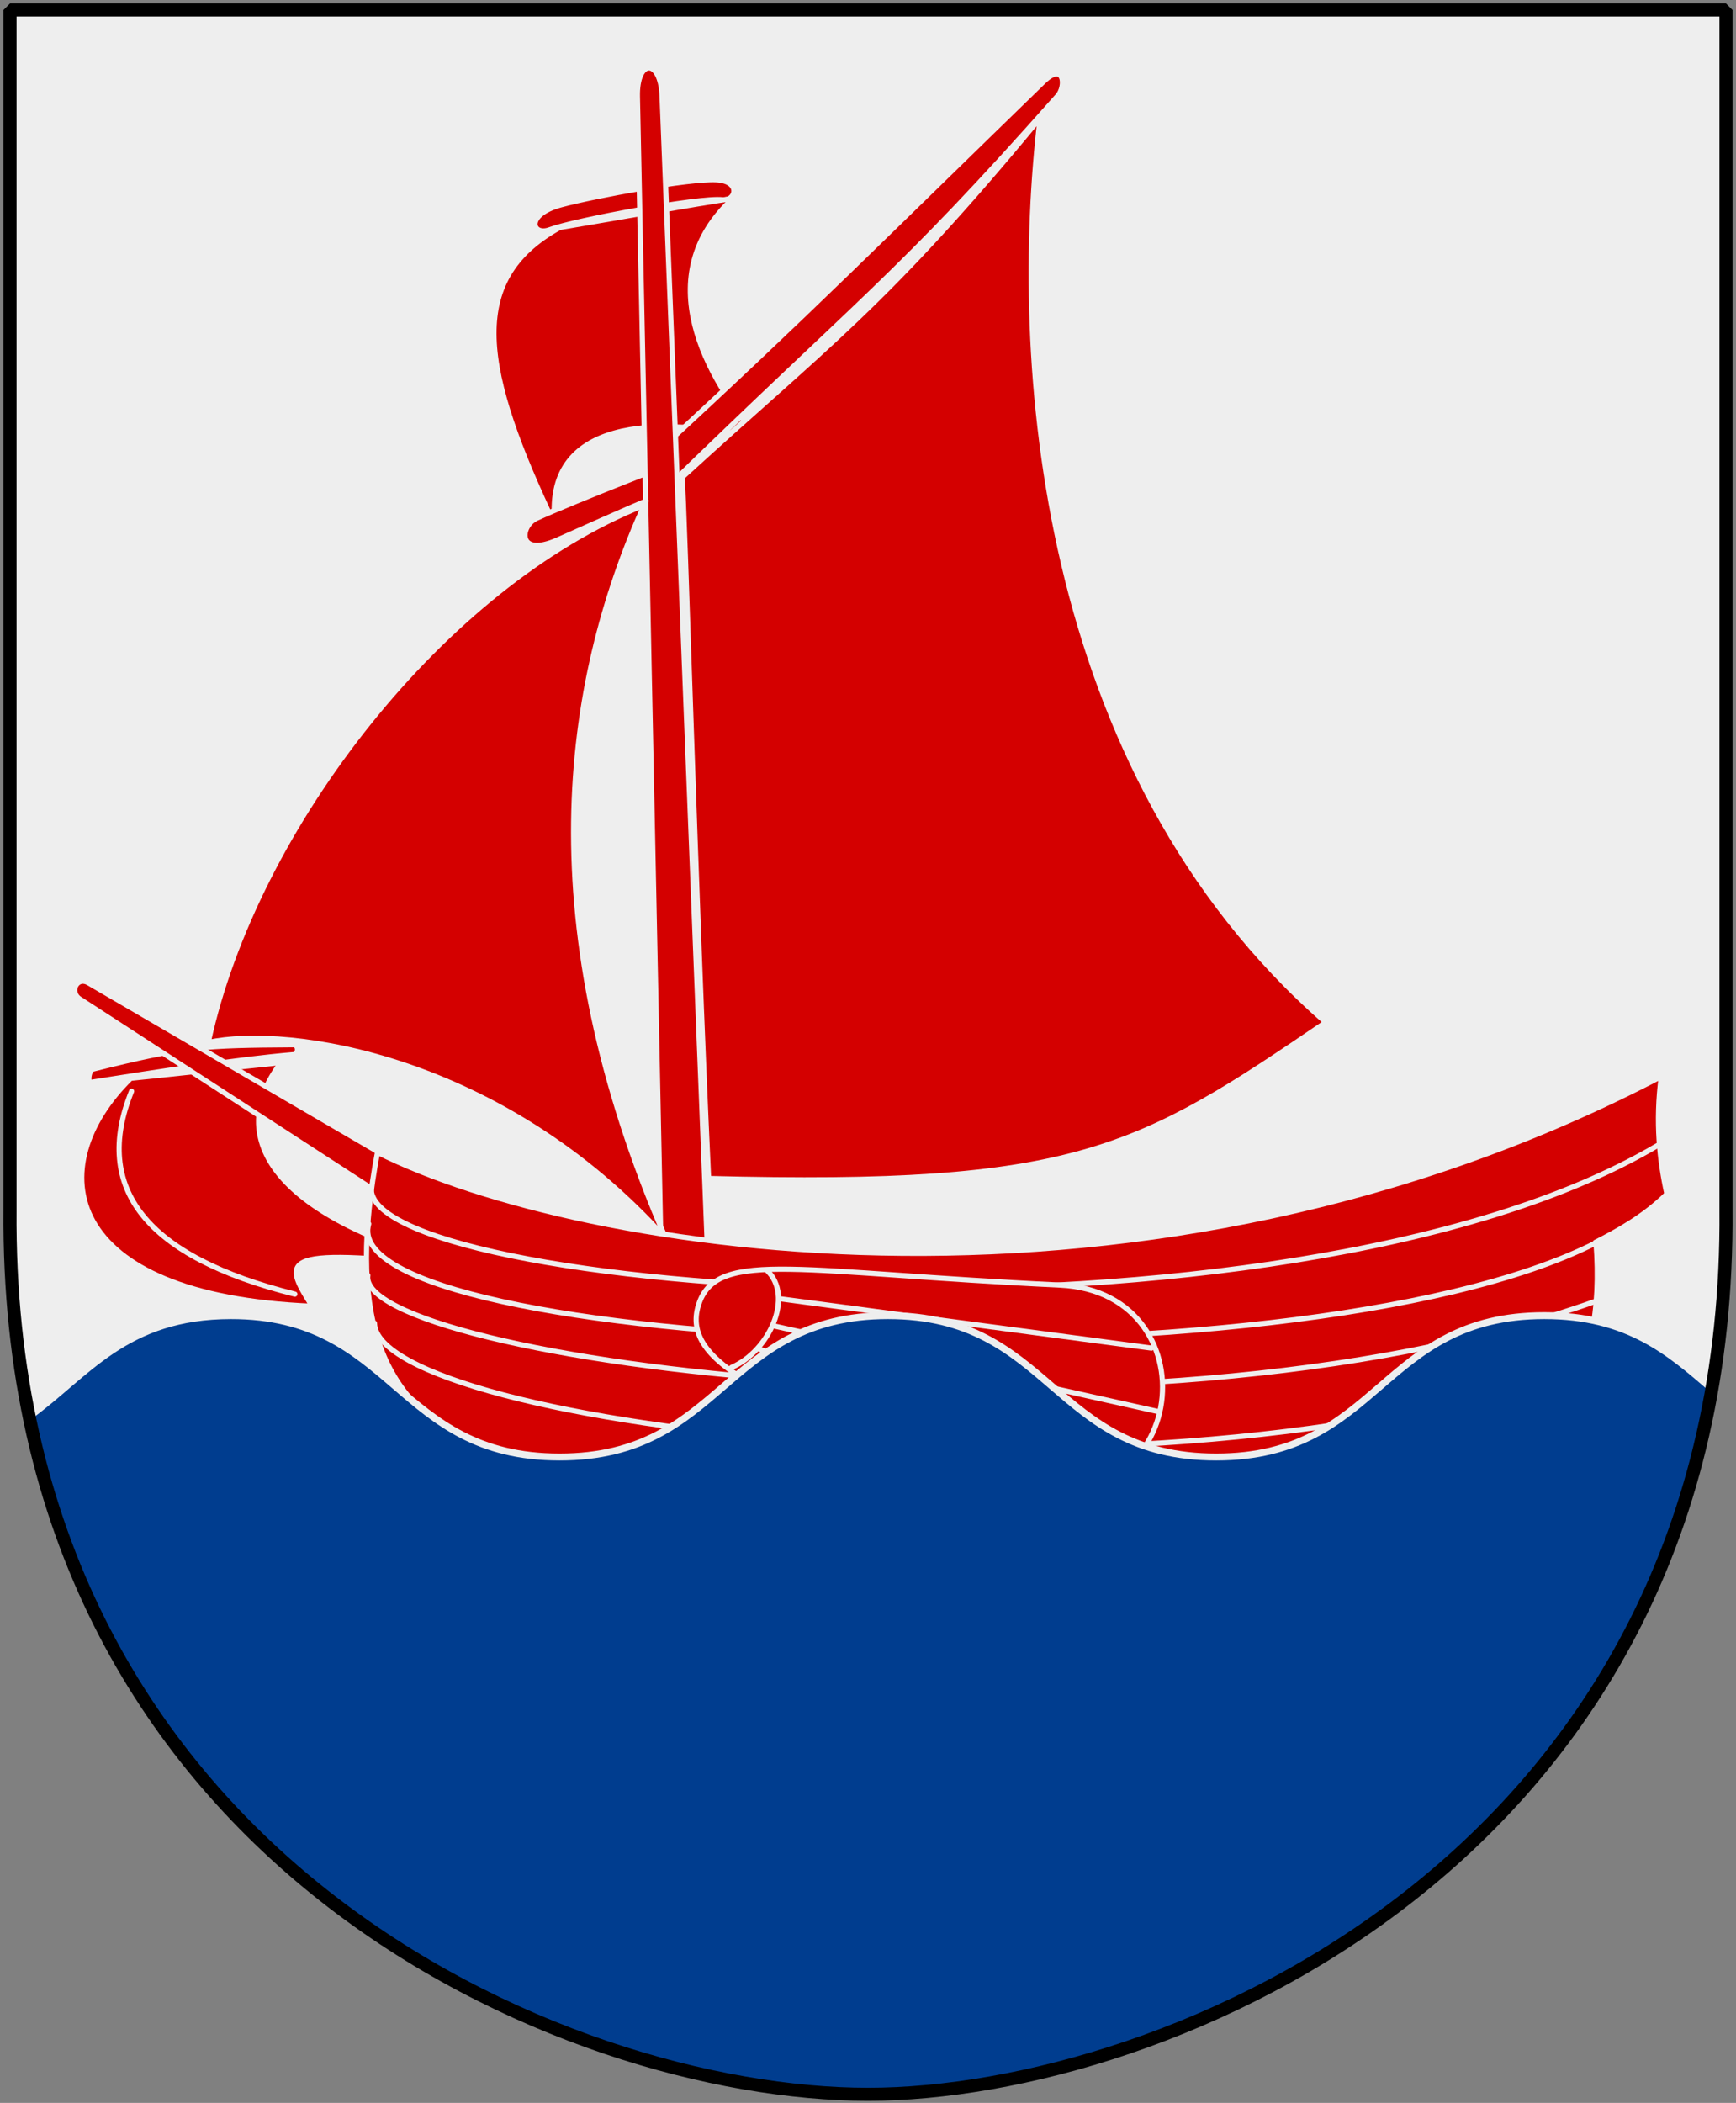<?xml version="1.0" encoding="UTF-8" standalone="no"?>
<!-- Created with Inkscape (http://www.inkscape.org/) -->
<svg
   xmlns:svg="http://www.w3.org/2000/svg"
   xmlns="http://www.w3.org/2000/svg"
   version="1.0"
   width="251"
   height="304">
  <rect width="100%" height="100%" fill="#808080" stroke="none"/>
  <path
     d="M 249.551,1.44 L 1.45,1.44 L 1.45,174.936 C 0.682,268.657 81.739,302.756 125.5,302.756 C 168.494,302.756 250.318,268.657 249.551,174.936 L 249.551,1.44 z"
     id="Shield"
     style="fill:#eeeeee" />
  <g
     id="bojort"
     style="fill:#d40000;stroke:#eeeeee;stroke-linecap:round;stroke-width:0.75;">
    <path
       id="märsrå"
       d="M 79.478,33.209 C 83.154,31.84 101.141,28.506 104.465,28.879 C 106.413,29.098 107.224,26.17 103.543,25.989 C 99.637,25.797 86.144,28.256 81.125,29.605 C 75.868,31.018 76.893,34.173 79.478,33.209 z" />
    <path
       id="märssegel"
       d="M 80.938,32.881 C 67.144,40.515 69.59,53.648 80.293,76.087 C 78.292,60.405 95.212,60.071 109.675,63.381 C 102.182,54.581 93.779,39.923 106.006,28.672 C 101.376,29.309 85.798,32.088 80.938,32.881 z" />
    <path
       d="M 77.735,74.855 C 81.745,72.985 102.469,64.652 106.294,63.82 C 110.147,62.981 110.128,66.831 108.046,67.174 C 102.432,68.102 87.584,74.991 80.572,78.071 C 74.578,80.704 75.209,75.815 77.735,74.855 z"
       id="rå" />
    <path
       id="gaffel"
       d="M 95.399,65.017 C 116.109,45.977 127.811,34.191 150.845,11.825 C 153.899,8.859 154.16,12.472 152.927,13.867 C 129.792,40.041 124.565,43.086 95.855,71.083 L 95.399,65.017 z" />
    <path
       id="storsegel"
       d="M 98.619,68.999 C 119.445,49.95 127.817,44.394 150.392,17.041 C 146.325,51.533 149.813,111.215 191.703,147.788 C 164.552,166.287 155.559,171.739 102.451,170.363 C 100.508,128.558 98.997,72.839 98.619,68.999 z" />
    <path
       id="blindrå"
       d="M 13.179,156.459 C 22.654,154.964 34.568,153.109 42.443,152.46 C 43.2,152.397 43.203,151.026 42.443,151.031 C 29.531,151.118 26.683,151.209 13.434,154.555 C 12.852,154.702 12.585,156.553 13.179,156.459 z" />
    <g
       id="blinda">
      <path
         d="M 18.892,155.88 L 40.651,153.602 C 32.163,164.702 39.872,176.318 67.754,183.336 C 39.846,180.106 40.797,181.885 45.134,188.836 C 8.619,187.351 5.94,168.629 18.892,155.88 z"
         id="path2444" />
      <path
         style="fill:none"
         d="M 19.023,157.753 C 13.325,171.823 21.144,181.713 42.633,187.082"
         id="path2448" />
    </g>
    <path
       id="bogspröt"
       d="M 55.855,167.204 L 12.833,142.111 C 11.059,141.05 10.009,143.464 11.546,144.429 L 57.815,174.473" />
    <path
       id="mast"
       d="M 103.26,205.356 L 96.078,205.553 L 92.16,13.938 C 92.049,8.487 95.484,8.444 95.723,13.79 L 103.26,205.356 z" />
    <path
       id="fock"
       d="M 93.134,73.023 C 64.228,84.515 36.845,119.551 30.102,150.703 C 41.703,148.176 72.532,152.645 96.266,179.055 C 76.596,133.703 81.458,99.078 93.134,73.023 z" />
    <g
       id="skrov">
      <path
         d="M 54.578,166.575 C 46.048,212.43 71.751,216.25 134.631,216.997 C 198.593,217.764 233.819,219.983 230.758,179.556 C 233.668,178.072 237.673,175.913 241.01,172.604 C 239.963,167.821 239.329,162.225 240.2,155.607 C 165.769,194.447 84.018,181.297 54.578,166.575 z"
         id="path2432" />
      <path
         style="fill:none"
         id="path2434"
         d="M 230.845,179.618 C 186.705,202.019 48.03,195.084 53.313,176.919 M 230.721,188.106 C 163.873,211.928 51.239,196.28 53.186,184.362 M 229.016,197.212 C 166.255,220.186 54.517,206.009 54.145,191.285 M 239.767,165.525 C 185.614,197.617 50.554,186.913 53.731,171.335" />
    </g>
    <g
       id="läbord">
      <path
         id="path2438"
         d="M 153.275,185.775 C 176.048,186.861 171.842,222.418 145.621,214.12 C 109.51,202.692 98.072,196.648 101.126,188.266 C 103.919,180.601 115.852,184.008 153.275,185.775 z" />
      <path
         d="M 110.875,183.627 C 114.869,187.408 111.201,195.36 105.766,197.68 M 112.886,187.769 L 166.485,194.881 M 109.803,195.035 L 161.552,212.8 M 111.794,191.654 L 167.508,204.069"
         style="fill:none"
         id="path2436" />
    </g>
  </g>
  <path
     d="M 33.407,190.188 C 18.043,190.188 12.576,198.722 4.219,204.75 C 18.718,276 86.737,302.75 125.5,302.75 C 164.288,302.75 234.663,275 247.5,200.75 C 241.408,195.53 235.432,190.188 223.281,190.188 C 199.544,190.188 199.581,210.625 175.844,210.625 C 152.107,210.625 152.112,190.188 128.375,190.188 C 104.638,190.188 104.644,210.625 80.906,210.625 C 57.169,210.625 57.144,190.188 33.407,190.188 z"
     style="fill:#003d8f;stroke:#eeeeee"
     id="Vagskura" />
  <path
     d="M 249.551,1.44 L 1.45,1.44 L 1.45,174.936 C 0.682,268.657 81.739,302.756 125.5,302.756 C 168.494,302.756 250.318,268.657 249.551,174.936 L 249.551,1.44 z "
     style="fill:none;fill-opacity:0;stroke:#000000;stroke-width:1.888;stroke-linejoin:bevel"
     id="Frame" />
</svg>
